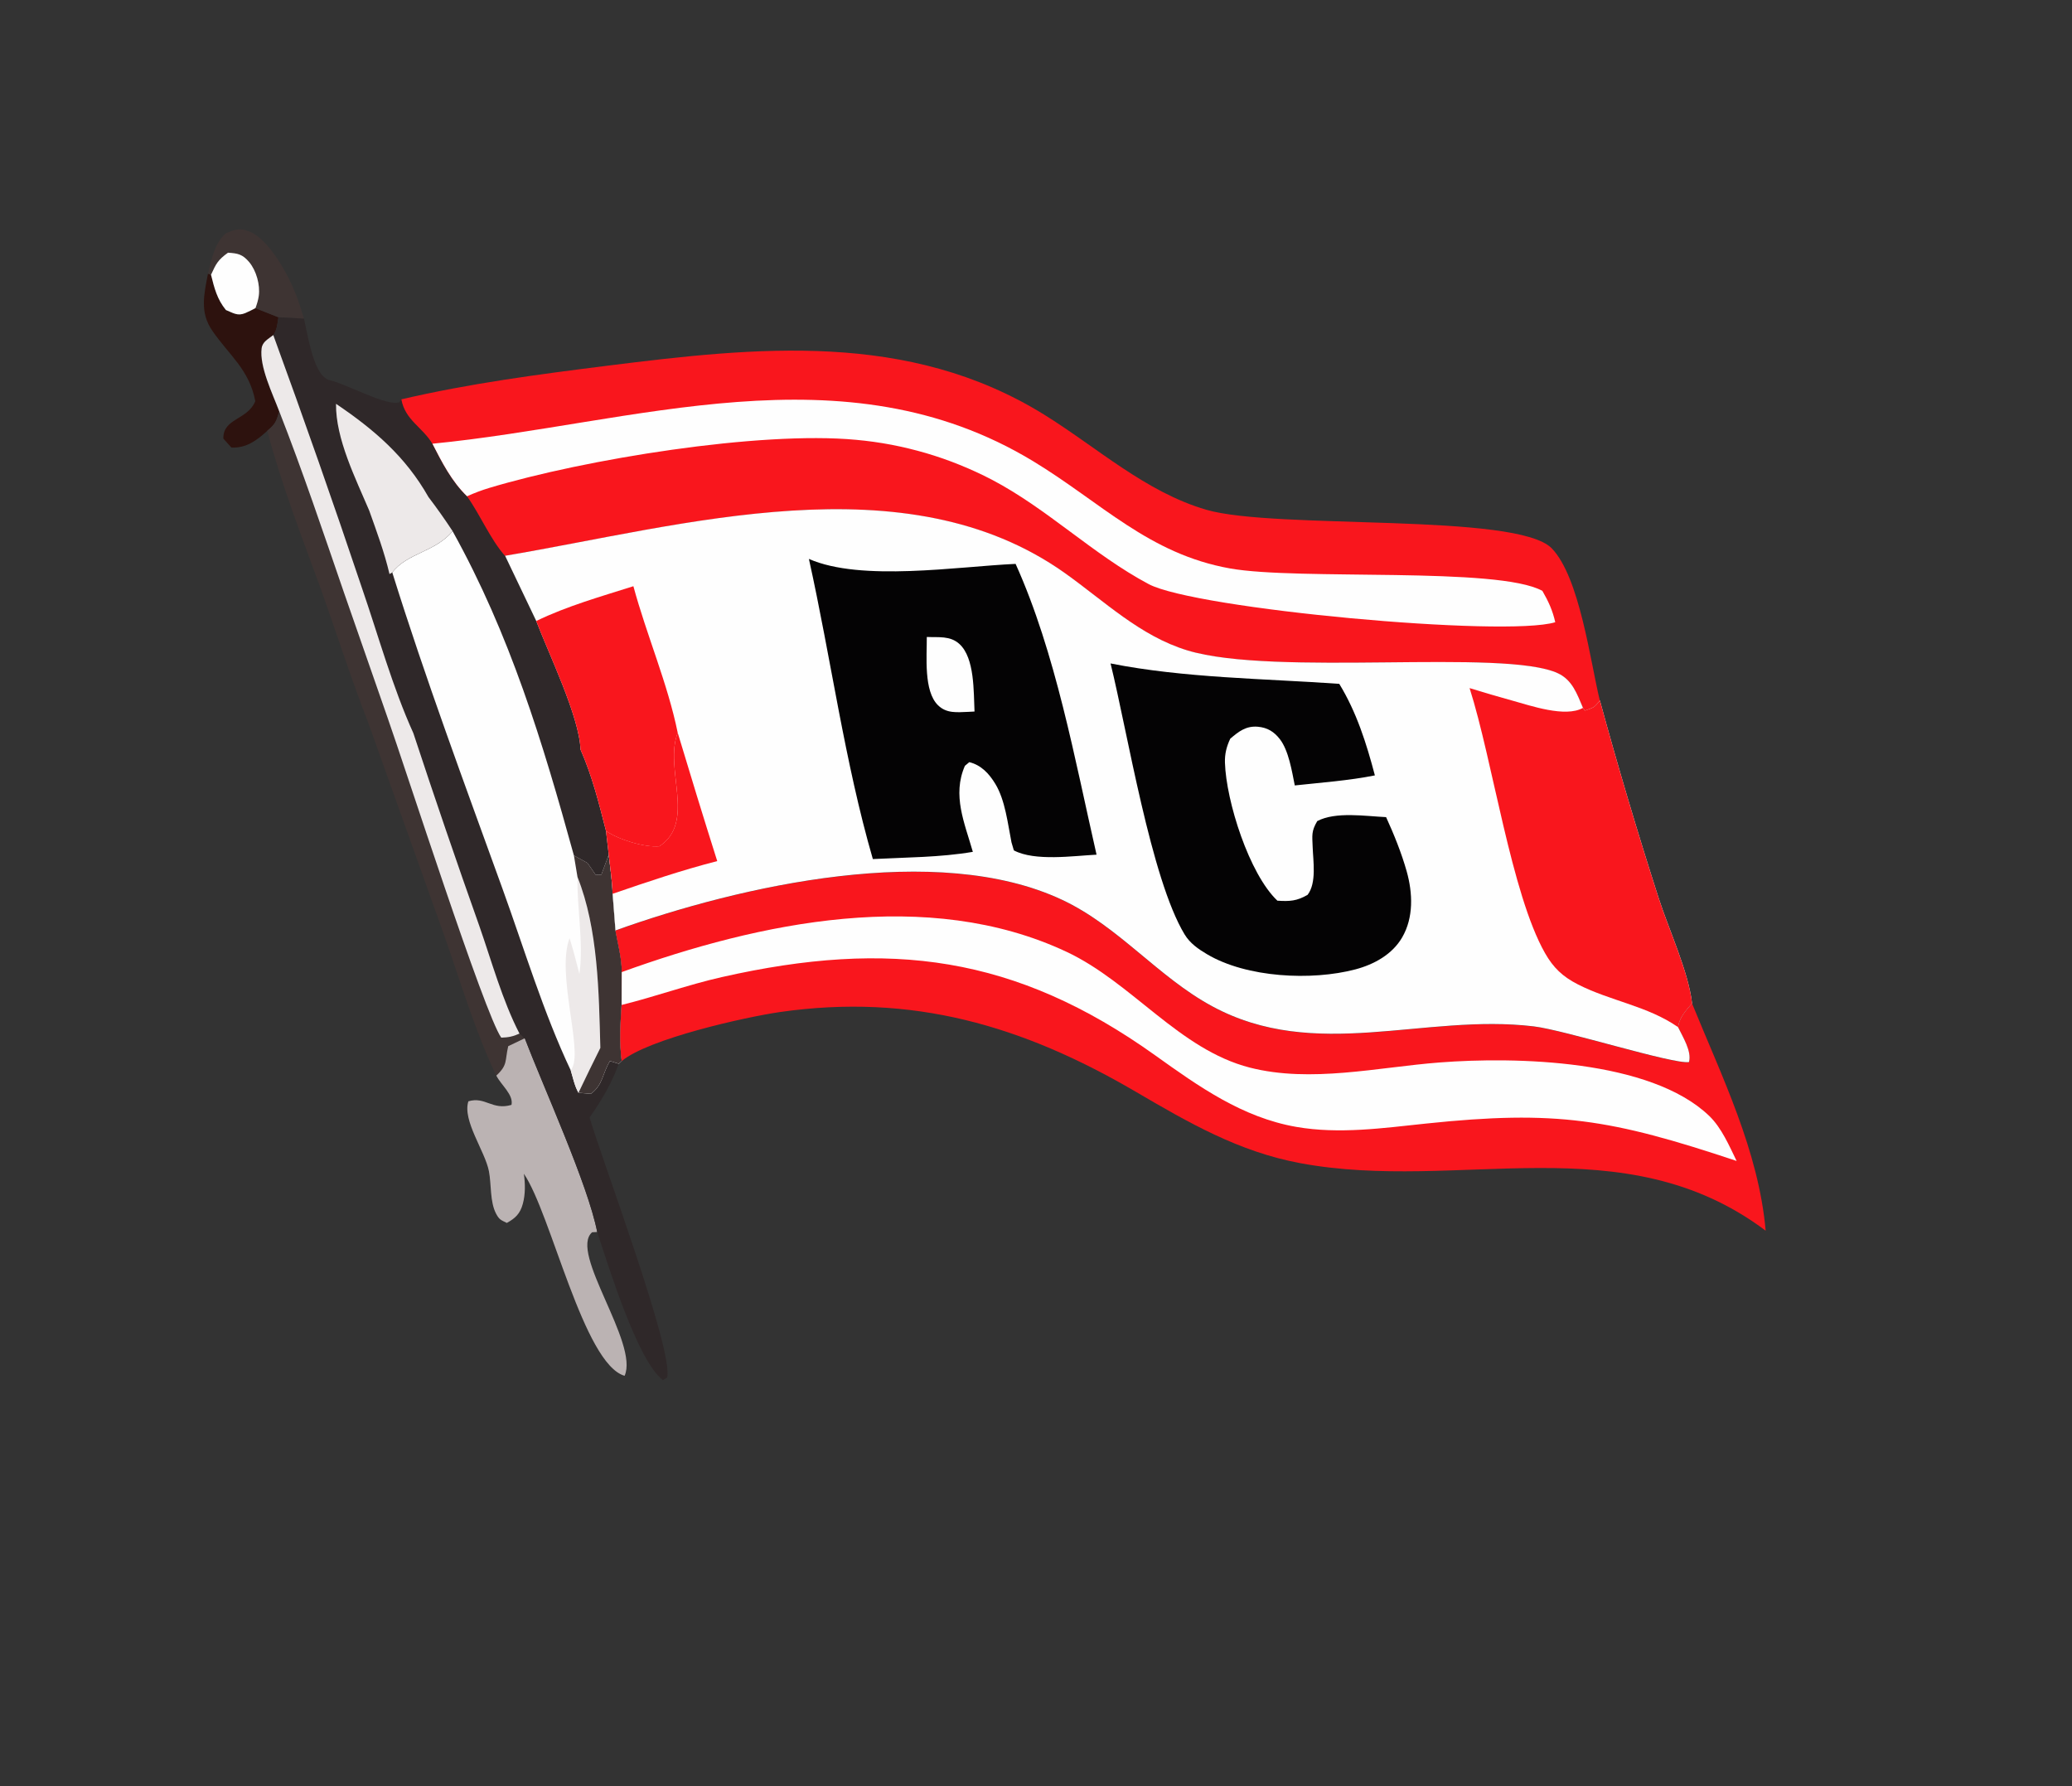 <svg width="58" height="50" viewBox="0 0 58 50" fill="none" xmlns="http://www.w3.org/2000/svg">
<rect x="0" y="0" width="58" height="50" fill="#333333" stroke="none"/>
<g clip-path="url(#clip0_987_48544)">
<path d="M5.822 7.66L5.907 7.695C6 8.068 6.077 8.378 6.324 8.681C6.526 8.763 6.649 8.859 6.865 8.768C6.963 8.727 7.058 8.676 7.152 8.628L7.794 8.882C7.767 9.051 7.756 9.241 7.65 9.381C7.51 9.492 7.348 9.566 7.324 9.751C7.258 10.267 7.634 11.027 7.817 11.517C7.732 11.801 7.713 11.864 7.481 12.06L7.462 12.078C7.169 12.345 6.88 12.546 6.478 12.529L6.253 12.279C6.233 11.709 6.936 11.757 7.146 11.23C6.979 10.347 6.42 9.949 5.945 9.262C5.584 8.741 5.712 8.238 5.822 7.66Z" fill="#2D120E"/>
<path d="M5.821 7.658C5.926 7.255 5.999 6.822 6.321 6.53C6.587 6.422 6.712 6.371 6.988 6.483C7.53 6.704 8.057 7.672 8.261 8.186C8.356 8.426 8.434 8.673 8.509 8.92L7.793 8.88L7.151 8.626C7.057 8.674 6.962 8.725 6.864 8.766C6.648 8.857 6.525 8.761 6.323 8.679C6.076 8.376 5.999 8.066 5.906 7.693L5.821 7.658Z" fill="#3E3433"/>
<path d="M5.907 7.691C6.049 7.381 6.1 7.276 6.382 7.074C6.66 7.091 6.791 7.118 6.977 7.339C7.176 7.578 7.286 7.975 7.244 8.282C7.228 8.399 7.192 8.514 7.152 8.624C7.058 8.673 6.963 8.723 6.865 8.764C6.649 8.855 6.526 8.759 6.324 8.678C6.077 8.375 6 8.065 5.907 7.691Z" fill="#FEFEFE"/>
<path d="M7.816 11.517C8.473 13.19 9.044 14.895 9.629 16.594L10.845 20.083C11.336 21.468 13.564 28.395 14.03 29.048C14.227 29.043 14.361 29.015 14.541 28.935L14.689 29.067L14.225 29.289C14.129 29.704 14.218 29.809 13.892 30.113C13.296 28.86 12.897 27.5 12.437 26.192L10.302 20.216C9.834 19.013 9.436 17.771 9.005 16.554C8.467 15.08 7.882 13.575 7.481 12.059C7.713 11.864 7.732 11.8 7.816 11.517Z" fill="#3E3433"/>
<path d="M14.69 29.064C15.213 30.434 16.46 33.161 16.718 34.488L16.575 34.495C15.918 35.06 17.893 37.598 17.484 38.513C16.337 38.187 15.425 33.965 14.664 32.857C14.703 33.132 14.709 33.428 14.635 33.699C14.56 33.975 14.427 34.102 14.187 34.234C14.018 34.15 13.974 34.143 13.884 33.97C13.713 33.641 13.756 33.157 13.687 32.791C13.58 32.225 12.937 31.367 13.111 30.829C13.587 30.688 13.777 31.089 14.318 30.929C14.377 30.642 14.035 30.386 13.893 30.11C14.219 29.806 14.129 29.701 14.226 29.286L14.69 29.064Z" fill="#BBB3B3"/>
<path d="M7.794 8.881L8.51 8.92C8.601 9.32 8.759 10.376 9.127 10.597C9.169 10.622 9.159 10.616 9.198 10.634C9.695 10.743 10.827 11.385 11.177 11.26L11.236 11.178C11.345 11.763 11.83 11.958 12.105 12.421C12.378 12.95 12.641 13.471 13.074 13.892C13.447 14.413 13.724 15.092 14.139 15.561L15.011 17.384C15.354 18.292 16.219 20.065 16.25 20.984C16.575 21.721 16.766 22.484 16.964 23.262L17.04 23.928C17.08 24.29 17.139 24.66 17.149 25.024L17.229 26.049C17.295 26.42 17.41 26.836 17.405 27.212L17.401 28.131C17.369 28.661 17.334 29.175 17.404 29.703L17.322 29.78C17.111 30.342 16.85 30.791 16.504 31.281C16.843 32.448 18.858 37.803 18.675 38.559L18.558 38.636C17.838 38.089 17.025 35.414 16.717 34.489C16.46 33.163 15.213 30.436 14.69 29.066L14.542 28.934C14.362 29.014 14.228 29.043 14.031 29.047C13.564 28.395 11.336 21.468 10.846 20.082L9.63 16.594C9.045 14.895 8.473 13.189 7.817 11.516C7.634 11.026 7.258 10.266 7.324 9.75C7.348 9.565 7.51 9.49 7.65 9.38C7.756 9.239 7.767 9.05 7.794 8.881Z" fill="#2F2829"/>
<path d="M9.406 11.304C10.474 12.027 11.35 12.777 11.994 13.914C12.232 14.226 12.455 14.542 12.67 14.869C12.18 15.456 11.391 15.48 10.981 16.024L10.903 16.07C10.761 15.462 10.544 14.88 10.335 14.292C9.959 13.404 9.393 12.283 9.406 11.304Z" fill="#EDE9E9"/>
<path d="M7.817 11.516C7.634 11.027 7.258 10.266 7.324 9.75C7.348 9.565 7.51 9.491 7.65 9.38C8.508 11.729 9.336 14.089 10.132 16.46C10.592 17.797 10.989 19.24 11.571 20.524C12.165 22.328 12.78 24.126 13.416 25.917C13.761 26.902 14.063 28.009 14.542 28.934C14.362 29.015 14.228 29.043 14.031 29.047C13.564 28.395 11.336 21.468 10.846 20.083L9.63 16.594C9.045 14.895 8.473 13.189 7.817 11.516Z" fill="#EDE9E9"/>
<path d="M12.67 14.871C14.277 17.763 15.19 20.773 16.065 23.948L16.446 24.159L16.674 24.49L16.833 24.486L17.04 23.928C17.079 24.289 17.138 24.66 17.148 25.023L17.228 26.049C17.295 26.42 17.409 26.835 17.405 27.211L17.4 28.131C17.369 28.66 17.334 29.174 17.404 29.703L17.322 29.779L17.074 29.702C16.86 30.051 16.883 30.368 16.541 30.619L16.193 30.591C16.086 30.405 16.038 30.169 15.976 29.963C15.212 28.349 14.672 26.554 14.064 24.873C13.004 21.94 11.91 19.003 10.981 16.026C11.391 15.482 12.179 15.458 12.67 14.871Z" fill="#FEFEFE"/>
<path d="M16.166 24.55C16.746 26.003 16.764 27.788 16.805 29.335C16.598 29.752 16.394 30.17 16.194 30.591C16.087 30.404 16.038 30.168 15.976 29.962C15.994 29.937 15.997 29.934 16.01 29.91C16.015 29.899 16.02 29.888 16.025 29.878C16.293 29.318 15.572 27.23 15.944 26.262C16.046 26.594 16.135 26.928 16.219 27.266C16.343 26.386 16.147 25.448 16.166 24.55Z" fill="#EDE9E9"/>
<path d="M16.065 23.947L16.446 24.158L16.674 24.489L16.833 24.485L17.04 23.927C17.079 24.288 17.138 24.659 17.148 25.022L17.228 26.047C17.295 26.419 17.409 26.834 17.405 27.21L17.4 28.13C17.368 28.659 17.333 29.173 17.404 29.701L17.322 29.778L17.074 29.701C16.86 30.05 16.883 30.366 16.541 30.618L16.193 30.59C16.393 30.17 16.597 29.751 16.805 29.334C16.764 27.788 16.745 26.002 16.165 24.549L16.065 23.947Z" fill="#3E3433"/>
<path d="M17.228 26.049C20.734 24.791 26.227 23.548 29.729 25.191C31.313 25.935 32.407 27.345 33.926 28.169C36.823 29.74 39.861 28.365 42.934 28.735C43.809 28.841 46.841 29.803 47.278 29.734C47.36 29.429 47.103 29.031 46.971 28.755C47.016 28.475 47.188 28.299 47.364 28.089C48.2 30.143 49.229 32.219 49.425 34.451C45.444 31.463 40.845 33.39 36.393 32.56C34.674 32.239 33.278 31.431 31.792 30.561C28.619 28.705 25.534 27.8 21.835 28.33C20.865 28.47 18.151 29.077 17.403 29.703C17.333 29.174 17.368 28.66 17.4 28.131L17.404 27.212C17.409 26.836 17.294 26.42 17.228 26.049Z" fill="#F9161D"/>
<path d="M17.404 27.212C21.263 25.814 25.968 24.823 29.85 26.642C31.692 27.506 33.006 29.379 34.987 29.886C36.694 30.322 38.572 29.875 40.296 29.742C42.417 29.578 46.194 29.655 47.844 31.237C48.189 31.568 48.404 32.073 48.612 32.499C45.095 31.325 43.566 31.069 39.919 31.452C38.716 31.578 37.487 31.755 36.284 31.545C34.77 31.28 33.559 30.416 32.337 29.543C28.43 26.752 24.906 26.289 20.206 27.352C19.255 27.567 18.344 27.899 17.4 28.132L17.404 27.212Z" fill="#FEFEFE"/>
<path d="M11.235 11.179C13.13 10.736 15.061 10.481 16.99 10.239C21.195 9.711 25.433 9.259 29.223 11.604C30.707 12.522 32.064 13.774 33.768 14.27C35.701 14.833 42.464 14.343 43.438 15.351C44.222 16.162 44.518 18.527 44.783 19.61C44.633 19.81 44.602 19.817 44.362 19.896L44.311 19.82C44.145 19.432 44.013 19.039 43.609 18.851C42.101 18.149 35.679 18.954 33.235 18.21C31.916 17.809 30.916 16.836 29.816 16.053C25.345 12.87 19.127 14.72 14.138 15.562C13.723 15.093 13.446 14.414 13.073 13.892C12.64 13.472 12.377 12.95 12.104 12.422C11.829 11.959 11.343 11.764 11.235 11.179Z" fill="#F9161D"/>
<path d="M12.105 12.421C17.754 11.869 23.611 9.693 28.921 12.911C30.819 14.061 32.157 15.507 34.429 15.912C36.347 16.255 41.939 15.854 43.175 16.541C43.344 16.834 43.461 17.087 43.535 17.418C42.139 17.846 33.463 17.048 32.154 16.351C30.6 15.524 29.325 14.247 27.766 13.429C27.471 13.275 27.169 13.136 26.861 13.012C26.553 12.887 26.239 12.778 25.92 12.684C25.601 12.591 25.278 12.513 24.952 12.45C24.625 12.388 24.296 12.342 23.965 12.312C21.256 12.058 16.356 12.858 13.694 13.659C13.482 13.723 13.276 13.801 13.074 13.892C12.641 13.471 12.377 12.95 12.105 12.421Z" fill="#FEFEFE"/>
<path d="M14.139 15.558C19.128 14.716 25.346 12.866 29.817 16.048C30.917 16.831 31.916 17.804 33.236 18.206C35.679 18.95 42.102 18.145 43.61 18.847C44.014 19.035 44.146 19.428 44.312 19.816L44.363 19.891C44.602 19.813 44.634 19.805 44.784 19.606C45.289 21.458 45.837 23.298 46.425 25.126C46.707 26.007 47.264 27.195 47.365 28.086C47.188 28.296 47.016 28.471 46.972 28.752C47.104 29.028 47.361 29.426 47.279 29.731C46.842 29.8 43.81 28.837 42.935 28.732C39.861 28.362 36.823 29.737 33.927 28.166C32.407 27.342 31.314 25.932 29.729 25.188C26.228 23.545 20.735 24.788 17.229 26.046L17.149 25.02C17.138 24.657 17.079 24.286 17.04 23.925L16.963 23.258C16.765 22.481 16.575 21.718 16.25 20.981C16.219 20.061 15.354 18.288 15.01 17.381L14.139 15.558Z" fill="#FEFEFE"/>
<path d="M18.971 20.512C19.331 21.712 19.699 22.91 20.077 24.105C19.082 24.36 18.119 24.687 17.148 25.021C17.138 24.657 17.079 24.287 17.04 23.925L16.963 23.259C17.304 23.499 18.044 23.728 18.458 23.689C19.493 23.002 18.58 21.518 18.971 20.512Z" fill="#F9161D"/>
<path d="M17.73 16.41C18.1 17.78 18.69 19.132 18.971 20.514C18.58 21.52 19.493 23.004 18.458 23.691C18.044 23.73 17.304 23.501 16.963 23.261C16.765 22.483 16.575 21.72 16.25 20.983C16.219 20.064 15.354 18.291 15.01 17.384C15.876 16.964 16.815 16.701 17.73 16.41Z" fill="#F9161D"/>
<path d="M41.137 19.262C41.533 19.385 41.931 19.502 42.332 19.612C42.84 19.752 43.819 20.095 44.311 19.816L44.363 19.892C44.602 19.814 44.634 19.806 44.784 19.607C45.289 21.459 45.836 23.299 46.425 25.127C46.706 26.008 47.264 27.196 47.365 28.087C47.188 28.297 47.016 28.472 46.972 28.753C46.127 28.161 45.073 28.02 44.166 27.555C43.742 27.338 43.482 27.092 43.248 26.68C42.305 25.019 41.784 21.292 41.137 19.262Z" fill="#F9161D"/>
<path d="M31.087 18.572C33.149 18.981 35.387 18.995 37.489 19.143C37.975 19.939 38.25 20.81 38.486 21.706C37.752 21.852 36.988 21.906 36.244 21.987C36.165 21.596 36.074 21.011 35.826 20.691C35.664 20.483 35.479 20.368 35.213 20.344C34.879 20.314 34.673 20.478 34.438 20.678C34.334 20.898 34.282 21.103 34.289 21.347C34.321 22.425 34.967 24.465 35.757 25.213C36.1 25.236 36.302 25.224 36.603 25.049C36.859 24.713 36.758 24.109 36.744 23.704C36.732 23.383 36.705 23.27 36.873 22.985C37.388 22.713 38.224 22.848 38.8 22.874C39.02 23.355 39.234 23.885 39.377 24.394C39.546 24.996 39.574 25.682 39.251 26.239C38.974 26.718 38.462 26.998 37.941 27.136C36.714 27.46 34.896 27.37 33.788 26.712C33.539 26.564 33.311 26.407 33.159 26.156C32.219 24.602 31.561 20.489 31.087 18.572Z" fill="#040304"/>
<path d="M22.643 15.646C24.109 16.29 26.81 15.858 28.429 15.785C29.552 18.275 30.087 21.264 30.695 23.925C30.04 23.959 28.969 24.116 28.38 23.805L28.314 23.581C28.21 23.061 28.14 22.404 27.863 21.946C27.685 21.652 27.464 21.417 27.133 21.335L27.01 21.438C26.65 22.262 26.999 23.032 27.232 23.846C26.32 24.002 25.357 24 24.433 24.048C23.645 21.331 23.258 18.418 22.643 15.646Z" fill="#040304"/>
<path d="M25.943 17.831C26.273 17.846 26.598 17.791 26.857 18.028C27.288 18.423 27.252 19.37 27.279 19.918C27.223 19.922 27.166 19.925 27.11 19.927C26.792 19.938 26.498 19.979 26.257 19.742C25.851 19.346 25.947 18.372 25.943 17.831Z" fill="#FEFEFE"/>
</g>
<defs>
<clipPath id="clip0_987_48544">
<rect width="58" height="50" fill="white"/>
</clipPath>
</defs>
</svg>
